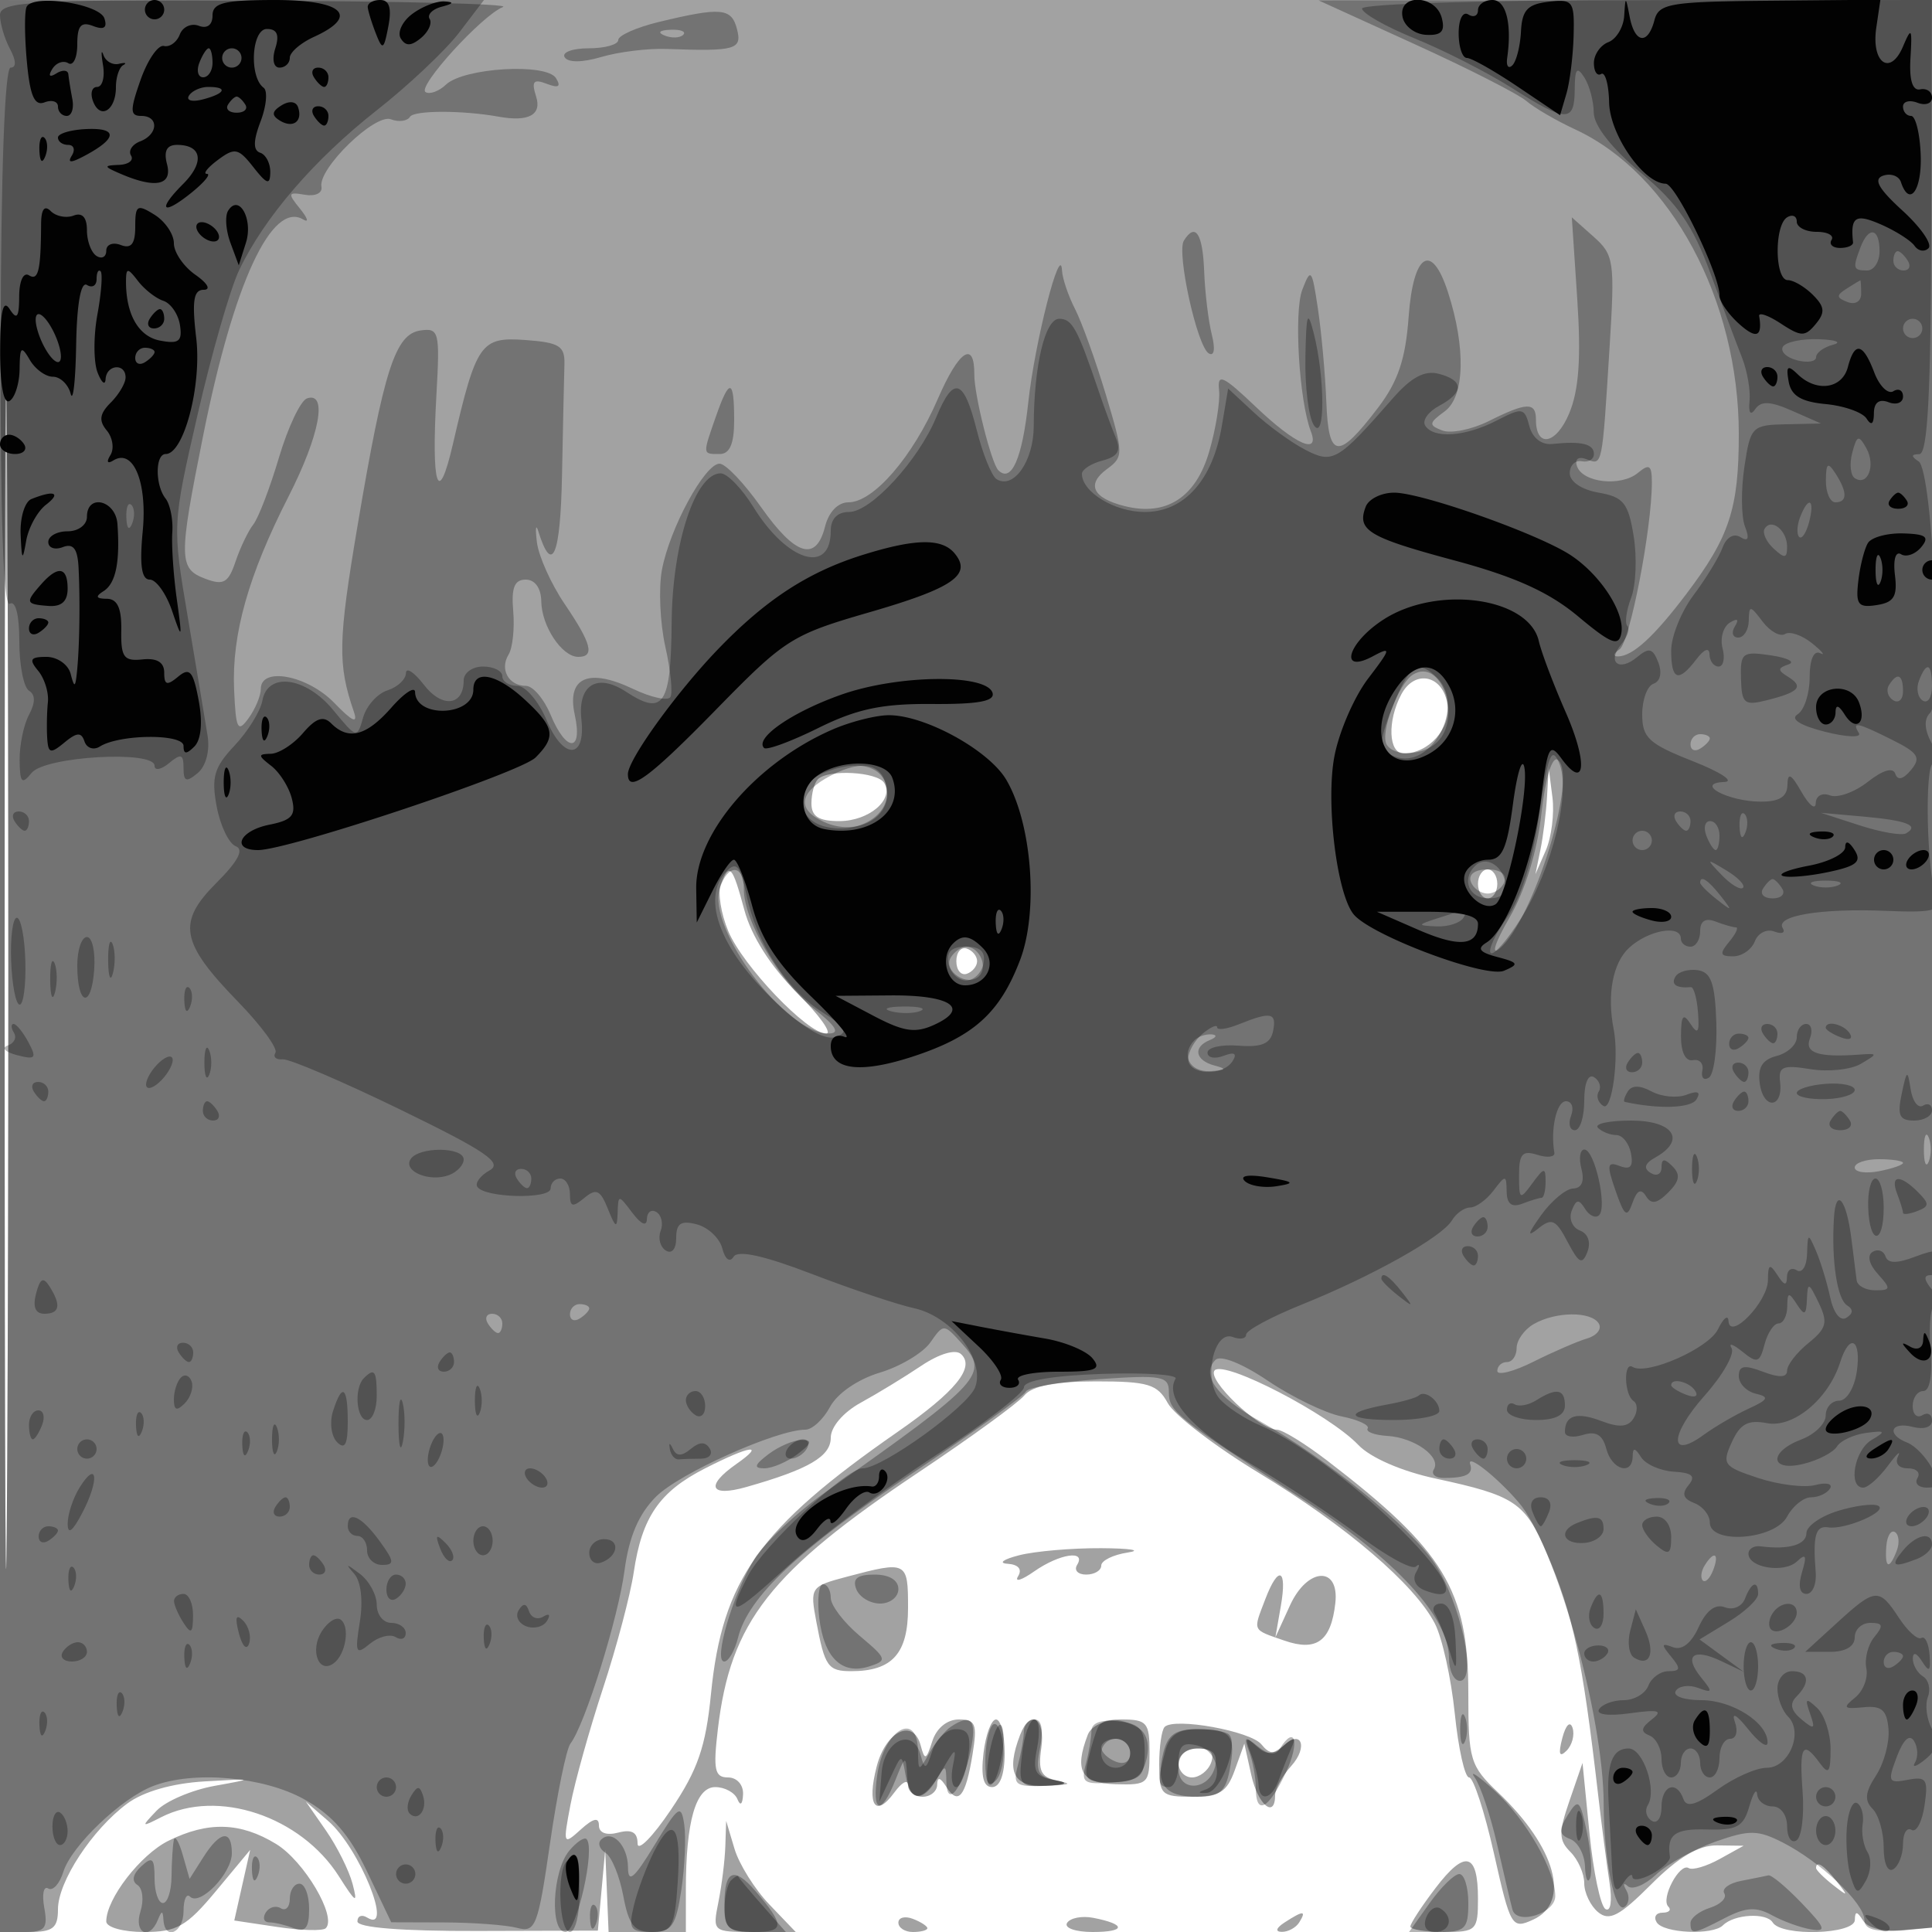 <svg xmlns="http://www.w3.org/2000/svg" width="200" height="200" fill="#000000"><path fill-opacity=".365" fill-rule="evenodd" d="M0 100v100h3c2.483 0 3-.405 3-2.352 0-2.857 3.535-8.249 7.176-10.946 1.678-1.243 4.659-2.097 8-2.292 5.184-.302 5.211-.29 1.038.462-2.358.425-5.058 1.58-6 2.567-1.631 1.708-1.609 1.741.47.678 5.828-2.98 14.445-.112 18.403 6.124 1.766 2.784 1.971 2.895 1.406.759-.364-1.375-1.6-3.85-2.747-5.5l-2.085-3 2.307 2c3.259 2.824 6.856 11.745 4.032 10-.55-.34-1-.157-1 .405 0 .645 4.602 1.011 12.446.988l12.446-.035.379-4.179.38-4.179.174 4.25L63 200h8v-4.375C71 188.564 72.02 185 74.042 185c.985 0 2.018.562 2.296 1.25.301.747.536.545.583-.5.045-.987-.636-1.75-1.56-1.75-1.38 0-1.546-.793-1.048-4.999 1.317-11.112 5.376-16.298 20.855-26.639 5.317-3.552 10.209-7.112 10.872-7.91.816-.984 3.206-1.452 7.413-1.452 5.409 0 6.367.29 7.435 2.25.675 1.238 4.914 4.487 9.419 7.221 9.097 5.519 16.128 11.536 18.229 15.598.76 1.47 1.687 5.656 2.061 9.302s1.041 6.629 1.484 6.629c.442 0 1.602 3.546 2.576 7.881 1.714 7.625 1.846 7.847 4.057 6.839 3.919-1.785 2.352-7.475-3.625-13.157-2.906-2.763-3.089-3.373-3.089-10.29 0-10.677-2.506-14.8-14.644-24.099-2.279-1.746-4.607-3.174-5.173-3.174-1.843 0-7.336-5.247-6.435-6.148 1.047-1.047 11.875 4.581 14.858 7.722 1.258 1.325 4.478 2.728 8 3.485 8.212 1.765 9.261 2.464 11.49 7.664 2.766 6.453 3.693 10.818 5.367 25.277.35 3.025.868 7.007 1.151 8.848.298 1.945.123 3.107-.419 2.773-.513-.317-1.256-3.849-1.652-7.849l-.721-7.272-1.341 3.891c-1.143 3.313-1.13 4.103.088 5.321.787.787 1.431 2.244 1.431 3.237s.645 2.341 1.433 2.995c1.16.963 2.207.416 5.5-2.877 2.826-2.826 4.906-4.056 6.817-4.032l2.75.036-2.487 1.377c-1.369.757-2.808 1.178-3.2.936-.94-.581-2.927 3.169-2.111 3.985.347.347.08.631-.594.631s-.948.45-.608 1c.7 1.133 5.805 1.362 6.859.308 1.154-1.154 4.5-1.345 5.15-.294.912 1.476 8.488 1.241 8.506-.264.012-.943.222-.925.855.074.505.797 2.193 1.195 4.235 1l3.395-.324.255-99.75L201.01 0H0zm.481.5c0 55 .121 77.647.269 50.326.148-27.32.148-72.32 0-100C.602 23.147.481 45.5.481 100.5m144.586-28.626c-1.472 2.75-1.339 6.126.242 6.126 2.569 0 4.886-2.577 4.536-5.046-.434-3.06-3.363-3.723-4.778-1.08m-60.4 8.793c-.367.366-.667 1.491-.667 2.5C84 84.52 84.754 85 86.878 85c3.079 0 5.71-2.239 4.649-3.956-.712-1.152-5.805-1.432-6.86-.377m75.479 1.833c-.095 1.65-.405 4.125-.688 5.5l-.514 2.5 1.075-2.465c.592-1.356.901-3.831.688-5.5l-.387-3.035zm-85.529 9.056c-.328.856.02 3.032.773 4.835C76.893 99.988 83.59 107 85.522 107c.668 0-.705-1.92-3.052-4.267-2.692-2.692-4.688-5.83-5.407-8.5-1.252-4.65-1.56-4.986-2.446-2.677M153 91.5c0 .825.45 1.5 1 1.5s1-.675 1-1.5-.45-1.5-1-1.5-1 .675-1 1.5m-54 8c0 .917.484 1.505 1.075 1.308s1.075-.785 1.075-1.308-.484-1.111-1.075-1.308S99 98.583 99 99.5m-3.64 41.893c-1.727 1.159-4.539 2.874-6.25 3.81-1.813.994-3.11 2.507-3.11 3.629 0 1.937-2.287 3.271-8.75 5.106-3.758 1.067-4.267-.113-1.027-2.381 3.102-2.173 1.451-1.942-3.248.456-4.719 2.407-6.524 5.04-7.37 10.747-.348 2.344-1.777 7.744-3.178 12-1.4 4.257-2.914 9.673-3.366 12.036-.794 4.161-.761 4.242 1.06 2.595 1.295-1.173 1.879-1.306 1.879-.429 0 .779.774 1.069 2 .748 1.401-.366 2-.03 2 1.12 0 .904 1.558-.67 3.462-3.498 2.776-4.121 3.597-6.499 4.14-11.987 1.168-11.805 4.984-17.163 19.302-27.105 6.026-4.185 8.08-6.706 6.574-8.07-.585-.528-2.242-.036-4.118 1.223M105.5 161c-1.65.42-2.186.817-1.191.882 1.114.073 1.531.568 1.084 1.291-.399.645.35.42 1.664-.5 2.619-1.835 5.423-2.259 4.443-.673-.34.55.084 1 .941 1s1.559-.42 1.559-.934c0-.513 1.237-1.121 2.75-1.35s.275-.431-2.75-.448-6.85.312-8.5.732m-17.839 2.224c-3.751.993-3.823 1.099-3.159 4.639.875 4.666 1.208 5.137 3.623 5.137 4.236 0 5.875-1.823 5.875-6.535 0-4.849-.092-4.896-6.339-3.241m43.314 2.341c-1.276 3.358-1.399 3.091 1.964 4.264 3.349 1.167 4.848.072 5.293-3.868.438-3.882-2.884-3.725-4.689.222l-1.517 3.317.566-3.25c.677-3.883-.251-4.276-1.617-.685M96.511 180.25c-.631 1.965-.784 2.021-1.201.443-.759-2.866-3.6-1.514-4.554 2.168-1.044 4.031-.133 5.376 1.826 2.696.78-1.066 1.418-1.403 1.418-.748S94.675 186 95.5 186s1.507-.562 1.515-1.25c.011-.847.316-.775.946.221 1.241 1.963 2.003 1.023 2.713-3.347.512-3.16.33-3.624-1.427-3.624-1.208 0-2.303.901-2.736 2.25m5.299 1.25c-.282 2.414-.005 3.5.891 3.5.818 0 1.299-1.296 1.299-3.5 0-1.925-.401-3.5-.891-3.5-.489 0-1.074 1.575-1.299 3.5m3.797-1.918c-1.488 3.877-.715 5.423 2.643 5.282 2.016-.085 2.464-.292 1.18-.546-1.664-.329-1.985-.99-1.637-3.364.455-3.096-1.14-4.097-2.186-1.372m7 0c-1.427 3.717-.691 5.019 2.893 5.121 3.333.094 3.5-.063 3.5-3.302 0-3.084-.269-3.401-2.893-3.401-1.716 0-3.14.644-3.5 1.582m7.956-.812c-.31.31-.563 2.063-.563 3.897 0 3.127.211 3.333 3.417 3.333 2.82 0 3.589-.48 4.406-2.75l.99-2.75.719 3.25c.68 3.08 2.468 4.585 2.468 2.079 0-.644.747-1.997 1.661-3.006 1.812-2.003 1.025-3.909-.843-2.041-.865.865-1.416.815-2.233-.2-1.117-1.387-9.018-2.816-10.022-1.812m41.168 1.15c-.435 1.663-.305 2.054.437 1.312.582-.582.86-1.647.62-2.369-.25-.749-.703-.295-1.057 1.057M122 182.5c0 .825.627 1.5 1.393 1.5s1.652-.675 1.969-1.5c.391-1.02-.054-1.5-1.393-1.5-1.084 0-1.969.675-1.969 1.5m-104.551 8.051c-2.911 1.437-6.449 6.02-6.449 8.353 0 .608 1.744 1.096 3.917 1.096 3.388 0 4.395-.575 7.45-4.25l3.532-4.25-.823 3.655-.823 3.656 4.465.669c2.456.369 4.71.426 5.008.127 1.173-1.173-2.233-6.945-5.146-8.722-3.702-2.257-7.032-2.357-11.131-.334m57.637.574c-.047 1.444-.367 4.031-.711 5.75-.623 3.113-.609 3.125 3.687 3.125h4.312l-2.734-2.854c-1.504-1.57-3.125-4.158-3.602-5.75l-.866-2.896zm73.525 4.318c-1.436 1.883-2.611 3.679-2.611 3.99s1.575.567 3.5.567c3.322 0 3.5-.175 3.5-3.441 0-4.784-1.332-5.123-4.389-1.116M188 193.378c0 .207.787.995 1.75 1.75 1.586 1.243 1.621 1.208.378-.378-1.307-1.666-2.128-2.195-2.128-1.372m-95 5.653c0 .533.675.969 1.5.969s1.5-.177 1.5-.393-.675-.652-1.5-.969-1.5-.139-1.5.393m17.462.03c-.319.517.872.939 2.646.939 3.468 0 3.494-.806.048-1.47-1.163-.224-2.375.015-2.694.531M133 199c-.901.582-1.025.975-.309.985.655.008 1.469-.435 1.809-.985.767-1.242.421-1.242-1.5 0"/><path fill-opacity=".29" fill-rule="evenodd" d="M0 100v100h2.52c2.147 0 2.452-.372 2.062-2.52-.251-1.387-.067-2.28.409-1.986s1.182-.484 1.568-1.729c.828-2.665 5.958-7.577 9.256-8.862 4.185-1.632 11.453-1 15.685 1.363 2.913 1.627 4.679 3.66 6.5 7.48l2.5 5.247 5.5.017c3.025.01 6.421.265 7.547.567 1.891.508 2.148-.158 3.392-8.764.74-5.122 1.69-9.763 2.111-10.313 1.506-1.966 4.943-12.967 5.601-17.926.465-3.505 1.465-5.844 3.272-7.65C70.334 152.513 80.401 148 83.369 148c.711 0 1.864-1.067 2.562-2.372.74-1.382 2.882-2.854 5.133-3.529 2.125-.637 4.485-2.045 5.244-3.129 1.371-1.956 1.395-1.956 3.244.088 2.875 3.176 2.219 3.893-14.043 15.371-3.062 2.161-6.41 5.311-7.441 7-2.221 3.64-4.251 10.571-3.096 10.571.446 0 1.091-1.117 1.434-2.482 1.056-4.208 6.192-9.046 18.076-17.027 6.274-4.214 11.546-8.011 11.713-8.438.168-.427 3.568-1.003 7.555-1.281 6.529-.455 7.25-.324 7.25 1.315 0 2.037.696 2.595 13.809 11.074C144.466 161.405 150 167.412 150 171.65c0 1.293.508 2.35 1.128 2.35 1.819 0 .094-8.029-2.605-12.128-2.522-3.829-11.179-10.872-18.227-14.828-4.37-2.454-6-4.74-4.468-6.272.524-.524 2.769.374 5.436 2.173 2.499 1.687 5.929 3.344 7.623 3.682s2.906.899 2.693 1.245c-.214.345.704.694 2.038.774 2.817.169 5.608 2.18 4.812 3.467-.301.488.154.887 1.011.887 2.326 0 3.094-.396 2.753-1.419-.388-1.164 2.733 1.284 4.997 3.919 3.831 4.458 8.793 22.017 8.82 31.208.017 5.723 1.132 11.322 2.133 10.703.489-.302.584-1.081.212-1.73-.372-.65-.3-.839.159-.422.46.418 1.783-.13 2.939-1.216s3.911-2.613 6.122-3.393c3.51-1.239 4.393-1.228 6.971.085 3.91 1.99 8.453 6.296 8.453 8.012 0 .976 1.086 1.284 3.75 1.063l3.75-.31.255-99.75L201.01 0l-32.255.02L136.5.041l10 4.556c5.5 2.506 10.675 5.14 11.5 5.852s3.106 2.041 5.07 2.952C172.971 17.994 180 31.086 180 44.934c0 7.72-.963 10.652-5.441 16.566-3.347 4.421-5.542 6.428-7.059 6.453-.55.009-.488-.314.139-.718 1.068-.69 3.361-12.49 3.361-17.299 0-1.788-.26-1.965-1.445-.982-1.76 1.461-5.744 1.016-6.31-.705-.246-.745.16-1.031 1.005-.707 1.642.631 1.594.868 2.37-11.542.562-8.974.47-9.611-1.656-11.5l-2.25-2 .564 8.472c.405 6.095.171 9.412-.836 11.822-1.349 3.227-3.442 3.621-3.442.647 0-1.844-.944-1.815-4.885.151-1.755.876-3.918 1.314-4.807.973-1.437-.552-1.41-.77.25-1.984 2.065-1.51 2.203-6.555.337-12.331-1.694-5.242-3.597-4.049-4.074 2.554-.317 4.371-1.1 6.695-3.173 9.413-4.144 5.433-5.117 5.325-5.346-.594-.109-2.818-.499-7.148-.866-9.623-.621-4.18-.736-4.322-1.625-2-.881 2.301-.324 11.501.888 14.657.957 2.496-1.592 1.364-5.673-2.517-3.445-3.278-4.023-3.542-3.829-1.75.126 1.16-.34 4.042-1.035 6.404-1.388 4.72-4.442 6.676-8.741 5.597-3.308-.83-3.987-2.257-1.826-3.837 1.724-1.26 1.719-1.564-.113-7.683-1.05-3.504-2.485-7.496-3.189-8.871s-1.314-3.175-1.354-4c-.147-3.022-2.829 7.464-3.492 13.652-.624 5.821-1.751 8.377-3.101 7.027-.723-.723-2.499-7.805-2.485-9.909.024-3.588-1.603-2.501-3.778 2.525C94.484 47.3 90.423 52 87.832 52c-1.079 0-2.044.996-2.421 2.5-.929 3.699-3.061 3.055-6.624-2-1.745-2.475-3.678-4.5-4.295-4.5-1.533 0-5.176 6.714-5.97 11-.356 1.925-.197 5.501.353 7.946.55 2.446.787 4.793.525 5.216s-1.993.046-3.847-.838c-4.64-2.213-6.907-1.211-6.053 2.675.857 3.903-.883 3.904-2.5.001-.683-1.65-1.836-3-2.562-3-1.78 0-2.731-1.717-1.792-3.236.42-.679.637-2.704.482-4.5-.209-2.424.124-3.264 1.295-3.264.959 0 1.589.882 1.609 2.25.036 2.579 2.147 5.75 3.828 5.75 1.736 0 1.386-1.358-1.408-5.476-1.401-2.065-2.693-4.94-2.871-6.389s-.112-1.96.145-1.135c1.432 4.59 2.29 2.561 2.453-5.8.098-5.06.21-10.213.25-11.45.061-1.933-.507-2.292-4.037-2.551-4.637-.339-5.083.302-7.515 10.801-1.526 6.589-2.239 4.404-1.696-5.2.365-6.456.263-6.865-1.645-6.591-2.619.375-3.782 3.98-6.526 20.23-2.013 11.92-2.061 14.341-.385 19.218.453 1.319-.125 1.062-2.036-.907C31.827 69.905 27 68.989 27 71.309c0 .72-.576 2.096-1.28 3.059-1.112 1.522-1.307 1.131-1.486-2.986-.249-5.719 1.471-11.815 5.645-20.006 3.213-6.304 4.071-10.859 1.91-10.139-.667.222-1.975 2.976-2.909 6.121-.933 3.144-2.128 6.262-2.654 6.929-.527.667-1.355 2.396-1.842 3.841-.744 2.212-1.241 2.495-3.134 1.783-2.761-1.039-2.776-2.07-.211-14.864 3.163-15.779 7.103-24.271 10.358-22.323.607.363.452-.141-.343-1.121-1.299-1.6-1.248-1.746.5-1.442 1.091.19 1.848-.176 1.722-.833-.359-1.879 5.547-7.61 7.193-6.978.807.309 1.697.191 1.977-.263.419-.678 5.46-.681 9.191-.006 3.077.556 4.464-.188 3.865-2.075-.506-1.593-.285-1.86 1.097-1.33 1.227.471 1.505.301.956-.587-.981-1.587-9.533-1.083-11.386.67-.731.693-1.684 1.041-2.117.773-.892-.551 5.845-7.951 8.023-8.811.784-.31-10.613-.599-25.325-.642L0 0zm.481.5c0 55 .121 77.647.269 50.326.148-27.32.148-72.32 0-100C.602 23.147.481 45.5.481 100.5M68.25 2.262C65.912 2.824 64 3.67 64 4.142S62.623 5 60.941 5s-2.801.417-2.487.926c.35.567 1.831.555 3.809-.031 1.781-.527 4.812-.9 6.737-.829 7.156.262 7.847.066 7.29-2.066-.57-2.18-1.635-2.278-8.04-.738m.563 1.421c.721.289 1.584.253 1.916-.079s-.258-.568-1.312-.525c-1.165.048-1.402.285-.604.604m53.739 21.233c-.766 1.239 1.366 10.916 2.569 11.659.574.355.703-.427.322-1.946-.351-1.397-.706-4.357-.79-6.579-.148-3.897-.919-5.047-2.101-3.134M74.098 43.149C72.719 47.104 72.708 47 74.5 47c1.048 0 1.5-1.056 1.5-3.5 0-4.328-.484-4.418-1.902-.351m72.181 26.679c-1.516.936-3.451 6.085-2.727 7.256.803 1.299 3.829 1.135 5.248-.284 2.588-2.588.36-8.753-2.521-6.972M175 77.059c0 .582.45.781 1 .441s1-.816 1-1.059-.45-.441-1-.441-1 .477-1 1.059m-15.44 7.21c-.43 3.871-1.682 7.935-3.303 10.731-1.479 2.55-1.931 3.945-1.043 3.219 3.512-2.873 8.229-18.209 6.021-19.574-.577-.357-1.267 1.959-1.675 5.624m-73.481-4.018c-3.378 1.743-3.667 3.524-.784 4.838 3.333 1.518 6.949-.366 6.516-3.396-.374-2.612-2.45-3.134-5.732-1.442M74.508 91.974c-1.322 4.165 6.849 15.044 11.277 15.015 1.223-.008.774-.753-1.563-2.594C80.674 101.598 77 95.314 77 92.04c0-2.607-1.671-2.651-2.492-.066m77.742-.724c.229.688 1.017 1.25 1.75 1.25s1.521-.562 1.75-1.25c.248-.744-.461-1.25-1.75-1.25s-1.998.506-1.75 1.25m-53.819 7.862c-.862 1.395 1.741 3.116 2.924 1.933.961-.961.035-3.045-1.355-3.045-.485 0-1.191.5-1.569 1.112m25.236 8.555c-1.467 1.466-.551 3.327 1.583 3.217 1.693-.087 1.817-.229.5-.573-2.038-.533-2.3-1.922-.5-2.649.698-.281.771-.539.167-.583-.596-.043-1.384.221-1.75.588M199.158 119c0 1.375.227 1.938.504 1.25.278-.687.278-1.812 0-2.5-.277-.687-.504-.125-.504 1.25M192 120.861c0 .474 1.125.647 2.5.384s2.5-.651 2.5-.862-1.125-.383-2.5-.383-2.5.388-2.5.861M59 136.059c0 .582.45.781 1 .441s1-.816 1-1.059-.45-.441-1-.441-1 .477-1 1.059m-8.5.941c.34.55.816 1 1.059 1s.441-.45.441-1-.477-1-1.059-1-.781.45-.441 1m108.25.08c-.963.561-1.75 1.672-1.75 2.47 0 .797-.45 1.45-1 1.45s-1 .413-1 .917 1.688.074 3.75-.957 4.566-2.114 5.563-2.409c.998-.295 1.534-.99 1.191-1.544-.795-1.287-4.488-1.247-6.754.073m-79.191 13.452c-1.466 1.109-1.574 1.468-.441 1.468.825 0 2.373-.661 3.441-1.468 1.466-1.109 1.574-1.468.441-1.468-.825 0-2.374.66-3.441 1.468m115.711 9.537c-.173 2.297.298 2.499 1.079.463.31-.807.227-1.676-.185-1.931-.412-.254-.814.406-.894 1.468m-18.811 1.998c-.363.586-.445 1.281-.183 1.543s.743-.218 1.069-1.067c.676-1.762.1-2.072-.886-.476M88.638 164.5c.317.825 1.428 1.5 2.469 1.5S93 165.325 93 164.5c0-.928-.941-1.5-2.469-1.5-1.783 0-2.308.416-1.893 1.5m-3.832 2.965c.481 4.122 2.335 5.942 5.144 5.051 1.936-.614 1.885-.784-.952-3.172-1.649-1.387-2.998-3.157-2.998-3.933S85.64 164 85.201 164s-.617 1.559-.395 3.465M151.158 179c0 1.375.227 1.938.504 1.25.278-.687.278-1.812 0-2.5-.277-.687-.504-.125-.504 1.25m-52.743-.235c-.597.404-1.596 1.635-2.22 2.735-1.103 1.945-1.135 1.938-1.165-.25-.057-4.247-3.549-2.178-4.219 2.5-.568 3.969.416 4.23 1.89.5 1-2.533 1.095-2.572 1.193-.5.127 2.686 1.61 2.931 3.026.5.943-1.619 1.021-1.604 1.05.2.043 2.804 1.68.713 2.504-3.2.675-3.202.073-3.928-2.059-2.485m4.335-.194c-.412.419-.75 2.127-.75 3.796 0 2.169.307 2.726 1.078 1.955.593-.593.931-2.301.75-3.796-.18-1.495-.666-2.375-1.078-1.955m3.236.679c-.007.688-.285 2.262-.616 3.5-.543 2.024-.264 2.236 2.763 2.114 2.276-.092 2.65-.275 1.155-.565-1.859-.36-2.118-.897-1.625-3.364.371-1.855.173-2.935-.538-2.935-.619 0-1.131.563-1.139 1.25m7-.066c-.007.724-.272 2.279-.588 3.457-.511 1.907-.21 2.112 2.764 1.878 2.95-.232 3.338-.597 3.338-3.141 0-2.396-.46-2.931-2.75-3.194-1.763-.203-2.755.156-2.764 1m7.439 2.259c-.828 3.297.145 4.557 3.517 4.557 2.286 0 2.925-.523 3.349-2.744.688-3.6.175-4.256-3.331-4.256-2.265 0-3.06.55-3.535 2.443m-6.425-.55c0 .491.675 1.152 1.5 1.469.914.35 1.5.001 1.5-.893 0-.808-.675-1.469-1.5-1.469s-1.5.402-1.5.893m15.313.439c.378 1.007.687 2.695.687 3.75 0 2.922 1.319 2.24 3.124-1.615 1.459-3.116.947-5.009-.654-2.418-.436.704-1.172.623-2.246-.25-1.375-1.118-1.502-1.043-.911.533M122 183.073c0 2.563 3.31 2.272 3.812-.334.231-1.2-.308-1.739-1.739-1.739s-2.073.642-2.073 2.073m30.659.927c.596.825 1.648 3.975 2.338 7s1.396 6.028 1.568 6.672c.443 1.66 4.435.411 4.435-1.388 0-2.668-3.03-7.941-6.258-10.891-1.741-1.591-2.678-2.218-2.083-1.393m9.638 3.893c-.972 1.559-.924 2.036.25 2.487.799.306 1.489 1.584 1.532 2.839s.278 1.801.522 1.214.096-2.732-.329-4.768c-.705-3.378-.877-3.532-1.975-1.772M67.755 191c-2.121 3.488-2.738 4.007-2.746 2.309-.009-2.288-1.669-3.982-2.797-2.855-.36.36-.146.969.475 1.353s1.446 2.384 1.833 4.445c.573 3.056 1.133 3.748 3.03 3.748 1.979 0 2.425-.65 2.979-4.343.358-2.389.496-5.427.306-6.75-.313-2.189-.593-1.999-3.08 2.093m-49.763-.5c-.114.55-.22 2.238-.235 3.75s-.416 2.75-.892 2.75-.865-1.143-.865-2.539c0-2.12-.23-2.327-1.389-1.25-.86.798-1.01 1.527-.393 1.914.548.344.693 1.581.322 2.75-.711 2.24.926 3.036 1.798.875.403-1 .52-1 .583 0 .139 2.194 2.079 1.339 2.079-.917 0-1.191.301-1.865.669-1.497 1.024 1.023 4.331-2.406 4.331-4.491 0-2.491-1.215-2.324-2.947.405l-1.428 2.25-.713-2.5c-.392-1.375-.806-2.05-.92-1.5m40.929 1.095c-1.751 2.11-2.031 8.405-.374 8.405 1.156 0 3.113-8.673 2.171-9.616-.238-.238-1.047.307-1.797 1.211m-32.842 1.988c.048 1.165.285 1.402.604.605.289-.722.253-1.585-.079-1.917s-.568.258-.525 1.312M75 197c0 2.68.327 3 3.059 3 3.19 0 3.211-.667.134-4.25C76.005 193.203 75 193.596 75 197m73 0-2.136 3h3.068c2.742 0 3.068-.319 3.068-3 0-1.65-.419-3-.932-3-.512 0-1.893 1.35-3.068 3m32.235-2.292c-1.245.239-2.026.82-1.735 1.291.291.472-.377 1.145-1.485 1.496-1.108.352-2.015 1.059-2.015 1.572 0 1.23.277 1.19 3.555-.511 2.165-1.123 3.247-1.19 4.865-.299 1.144.63 2.963 1.291 4.042 1.47 1.664.276 1.521-.135-.937-2.701-1.595-1.664-3.152-2.965-3.462-2.89s-1.582.332-2.828.572M30 196.559c0 .857-.419 1.3-.931.984s-1.213-.118-1.559.441-.188 1.016.349 1.016c.538 0 1.689.273 2.559.607 1.193.458 1.582-.034 1.582-2 0-1.434-.45-2.607-1-2.607s-1 .702-1 1.559m31.079 2.024c.048 1.165.285 1.402.604.605.289-.722.253-1.585-.079-1.917s-.568.258-.525 1.312"/><path fill-opacity=".287" fill-rule="evenodd" d="M0 1.566c0 .861.466 2.436 1.035 3.5C1.682 6.275 1.706 7 1.098 7 .493 7 .104 17.597.067 35.057c-.039 18.39.284 27.844.937 27.441.605-.374.996 1.15.996 3.884 0 2.475.451 4.779 1.003 5.12.67.414.67 1.241 0 2.493-.552 1.03-.989 3.141-.971 4.689.027 2.37.225 2.578 1.25 1.316C4.666 78.296 16 77.645 16 79.269c0 .537.675.416 1.5-.269 1.236-1.026 1.5-.938 1.5.5 0 1.415.276 1.516 1.458.535.859-.713 1.282-2.302 1.031-3.872-.234-1.465-1.154-6.97-2.043-12.234-1.613-9.541-1.609-9.606 1.007-21 1.444-6.286 3.373-13.004 4.288-14.929 2.594-5.461 7.786-11.496 14.279-16.597 3.272-2.571 7.104-6.188 8.515-8.038L50.102 0H25.051C2.983 0 0 .186 0 1.566m141-.682c0 .486 2.459 1.882 5.465 3.102s7.521 3.522 10.035 5.116c5.661 3.59 6.496 3.609 6.515.148.012-2.143.23-2.419.985-1.25.533.825.976 2.471.985 3.657.009 1.345 1.85 3.693 4.888 6.237 3.809 3.189 5.374 5.448 7.168 10.343 1.262 3.445 2.739 7.388 3.283 8.763s.898 3.4.788 4.5c-.126 1.252.096 1.569.593.847.594-.861 1.553-.819 3.795.169l3 1.322-3.636.081c-3.505.078-3.66.238-4.286 4.407-.357 2.38-.331 5.154.057 6.164.489 1.276.345 1.616-.472 1.111-.692-.428-1.453.02-1.846 1.086-.369.997-1.715 3.205-2.993 4.907S173 65.884 173 67.344c0 3.091.751 3.352 2.608.906.811-1.069 1.341-1.263 1.36-.5.018.688.44 1.25.938 1.25.499 0 .685-.849.413-1.887-.271-1.038.065-2.233.748-2.655.801-.494.988-.357.528.387-.392.635-.236 1.155.346 1.155s1.073-.787 1.091-1.75c.029-1.621.135-1.614 1.433.1.771 1.018 1.816 1.595 2.321 1.282s1.773.126 2.817.974c1.043.848 1.409 1.304.814 1.012-.657-.321-1.084.669-1.084 2.514 0 1.674-.56 3.391-1.246 3.814-.792.49.237 1.147 2.826 1.804 2.239.568 3.823.632 3.52.142-.767-1.241-.214-1.128 3.457.703 2.691 1.343 2.998 1.835 1.94 3.11-.811.977-1.389 1.119-1.629.399-.234-.702-1.29-.392-2.85.835-1.363 1.072-3.125 1.701-3.915 1.398-.807-.31-1.452.043-1.471.806-.02.746-.679.232-1.465-1.143-1.091-1.908-1.438-2.086-1.465-.75-.025 1.238-.84 1.746-2.785 1.735-3.407-.019-6.89-1.909-3.75-2.035 1.1-.044-.363-1.011-3.25-2.149-4.58-1.805-5.25-2.424-5.25-4.852 0-1.53.531-2.959 1.18-3.176.693-.231.894-1.137.488-2.196-.569-1.483-.959-1.58-2.204-.547-1.885 1.564-3.153.506-1.615-1.348.623-.751.9-1.6.614-1.885-.285-.286-.109-1.597.391-2.914.501-1.317.619-4.188.263-6.381-.561-3.447-1.054-4.058-3.633-4.505-1.746-.302-2.984-1.135-2.984-2.007 0-.819.563-1.377 1.25-1.24.688.138 1.25-.2 1.25-.75 0-1.05-1.28-1.358-4.324-1.04-1.095.115-2.038-.627-2.359-1.854-.499-1.91-.722-1.948-3.376-.575-3.248 1.679-6.55 1.911-7.41.519-.323-.522.326-1.438 1.441-2.035 2.595-1.389 2.582-2.637-.033-3.321-1.463-.382-2.843.354-4.75 2.533-5.714 6.527-6.206 6.816-9.078 5.327-1.436-.744-3.817-2.473-5.292-3.842l-2.681-2.489-.652 3.859c-.951 5.632-3.895 8.918-7.987 8.918-3.113 0-6.499-2.061-6.499-3.955 0-.446.958-1.062 2.13-1.369 1.596-.417 1.941-1.01 1.377-2.366-.414-.996-1.21-3.16-1.768-4.81-2.199-6.496-2.746-7.5-4.087-7.5-1.474 0-2.622 4.837-2.641 11.128-.011 3.607-2.086 6.562-3.844 5.475-.507-.313-1.433-2.602-2.058-5.086-1.345-5.339-2.389-5.669-4.19-1.321C95.067 47.666 90.158 53 87.896 53c-1.21 0-1.896.702-1.896 1.941 0 4.577-4.51 3.206-7.992-2.428C76.814 50.581 75.282 49 74.604 49c-2.622 0-5.005 7.244-5.074 15.423-.072 8.572-.836 9.733-4.729 7.182-2.999-1.965-5.013-.704-4.613 2.887.461 4.139-1.877 4.189-3.595.077-.82-1.963-2.189-3.569-3.042-3.569S52 70.55 52 70s-.9-1-2-1-2 .648-2 1.441c0 2.64-2.243 2.887-4.115.453-1.012-1.317-1.851-1.862-1.863-1.211-.012.65-.873 1.452-1.914 1.783s-2.175 1.598-2.52 2.817c-.618 2.18-.67 2.167-3.073-.755-2.856-3.472-6.811-4.01-7.354-1-.195 1.084-1.492 3.18-2.882 4.656-2.117 2.248-2.416 3.271-1.848 6.302.374 1.991 1.262 3.843 1.975 4.116.88.338.238 1.554-2.002 3.794-4.104 4.104-3.729 6.164 2.243 12.309 2.396 2.465 4.135 4.839 3.865 5.275-.27.437.067.742.749.679.681-.064 6.167 2.281 12.191 5.21 8.862 4.309 10.623 5.509 9.229 6.29-.948.53-1.52 1.292-1.272 1.693.716 1.159 7.591 1.322 7.591.179 0-.567.45-1.031 1-1.031s1 .73 1 1.622c0 1.324.274 1.395 1.49.386 1.232-1.022 1.654-.827 2.437 1.128.807 2.016.956 2.078 1.01.423.062-1.922.078-1.922 1.531 0 .906 1.197 1.481 1.439 1.5.632.018-.72.462-1.043.988-.718s.721 1.206.432 1.958c-.288.752-.044 1.664.544 2.027.619.383 1.068-.166 1.068-1.305 0-1.514.49-1.838 2.133-1.408 1.174.307 2.361 1.428 2.639 2.491.299 1.145.776 1.495 1.169.86.442-.715 3.15-.118 8.111 1.787 4.096 1.574 8.841 3.164 10.544 3.535 3.942.857 7.412 5.327 6.355 8.186-.745 2.012-9.6 8.396-11.648 8.396-1.684 0-10.26 8.017-11.837 11.065-2.361 4.566-1.785 4.427 4.155-1.002 3.092-2.825 9.842-7.886 15-11.245 5.159-3.359 9.38-6.605 9.382-7.213.002-.692 3.017-1.207 8.074-1.379 4.439-.151 7.866.074 7.614.5-1.165 1.977 1.648 5.208 7.527 8.647 3.533 2.066 8.716 5.492 11.517 7.611 2.801 2.12 5.429 3.554 5.839 3.185s.421-.103.023.588c-.426.739-.062 1.511.883 1.874 8.178 3.138-8.239-13.347-16.98-17.05-1.65-.699-3.582-1.973-4.293-2.83-1.668-2.012-.534-7.09 1.416-6.342.758.291 1.377.175 1.377-.256 0-.432 2.588-1.826 5.75-3.099 7.3-2.939 14.516-6.983 15.55-8.714.44-.737 1.29-1.34 1.889-1.34.6 0 1.688-.788 2.419-1.75 1.256-1.655 1.33-1.649 1.36.107.022 1.277.526 1.667 1.614 1.25.87-.334 1.77-.607 2-.607s.418-.761.418-1.691c0-1.497-.158-1.475-1.375.189-1.291 1.765-1.375 1.714-1.375-.836 0-2.215.352-2.606 1.9-2.114 1.045.331 1.836.231 1.757-.223-.422-2.424.232-5.325 1.2-5.325.609 0 .848.675.531 1.5s-.139 1.5.393 1.5c.533 0 .969-1.377.969-3.059 0-1.817.412-2.804 1.016-2.431.559.346.777 1.016.484 1.49s-.075 1.144.484 1.49c.895.553 1.64-5.032 1.061-7.959-.704-3.567-.088-6.842 1.581-8.397 1.982-1.847 5.374-2.457 5.374-.967 0 .458.45.833 1 .833s1-.723 1-1.607c0-1.055.544-1.398 1.582-1 .87.334 1.825.607 2.122.607.298 0-.019.675-.704 1.5-1.021 1.23-.948 1.5.409 1.5.91 0 1.923-.701 2.251-1.557.329-.857 1.238-1.312 2.021-1.012s1.171.138.862-.361c-.79-1.278 3.944-2.062 10.725-1.777 4.786.201 5.669-.014 5.19-1.263-1.01-2.632-1.256-14.03-.303-14.03.504 0 .408-.948-.212-2.107-.74-1.383-.79-2.446-.144-3.092 1.356-1.356.279-25.075-1.182-26.036-.804-.529-.786-.739.065-.75.874-.011 1.198-6.144 1.242-23.515l.06-23.5h-29.492C154.081 0 141 .392 141 .884m51.607 24.698c-.844 2.199-.782 2.418.679 2.418.707 0 1.285-.9 1.285-2 0-2.392-1.116-2.629-1.964-.418M196 27c0 .55.477 1 1.059 1s.781-.45.441-1-.816-1-1.059-1-.441.45-.441 1m-4.834 2.876c-1.098.696-1.083.942.083 1.389.809.311 1.418-.059 1.418-.86 0-.773-.038-1.398-.084-1.39s-.683.396-1.417.861M135.134 37c-.057 3.025.333 6.175.866 7 1.18 1.827 1.18-4.861 0-9.5-.638-2.506-.78-2.095-.866 2.5M197 34c0 .55.45 1 1 1s1-.45 1-1-.45-1-1-1-1 .45-1 1m-12.43 1.886c-.301.488.347 1.121 1.441 1.407s1.989.145 1.989-.313.787-1.039 1.75-1.291c.963-.251.314-.509-1.441-.573s-3.437.283-3.739.77m7.17 10.999c-.304 1.162-.176 2.346.285 2.63 1.344.831 2.166-1.351 1.176-3.121-.791-1.413-.979-1.35-1.461.491m-2.725 2.865c-.008 1.237.435 2.25.985 2.25 1.253 0 1.253-1.061 0-3-.784-1.213-.972-1.069-.985.75M13.079 53.583c.048 1.165.285 1.402.604.605.289-.722.253-1.585-.079-1.917s-.568.258-.525 1.312m173.266-.04c-.326.849-.369 1.767-.096 2.04.274.273.737-.422 1.03-1.543.624-2.383-.069-2.751-.934-.497m-3.671 1.191c-.255.421.164 1.346.931 2.055 1.146 1.06 1.395 1.025 1.395-.191 0-1.698-1.633-3.008-2.326-1.864m-2.448 15.519c.074 2.595.344 2.821 2.676 2.235 3.34-.838 3.854-1.402 2.206-2.421-1.107-.684-1.102-.904.029-1.288.75-.254-.067-.676-1.815-.937-2.959-.442-3.172-.276-3.096 2.411m-35.777 2.215c-1.8 4.308-1.81 5.18-.064 5.85 3.74 1.435 7.343-5.19 4.415-8.118-1.906-1.906-2.802-1.439-4.351 2.268m54.202-2c-.31.807-.133 1.734.393 2.059s.956-.336.956-1.468c0-2.415-.556-2.658-1.349-.591m-3.108.463c-.317.512-.118 1.213.441 1.559s1.016-.074 1.016-.931c0-1.757-.6-2.015-1.457-.628m-36.197 13.376c-.692 4.804-1.891 8.65-3.324 10.662-1.232 1.73-1.999 3.388-1.703 3.683.295.295 1.703-1.311 3.129-3.57 3.271-5.182 5.232-13.242 3.931-16.158-.77-1.727-1.156-.707-2.033 5.383M85.25 80.012c-3.062 1.257-2.963 4.771.157 5.554 3.412.856 6.787-1.19 6.404-3.884-.348-2.439-3.025-3.121-6.561-1.67M1.5 85c.34.55.816 1 1.059 1S3 85.55 3 85s-.477-1-1.059-1-.781.45-.441 1m172 0c.34.55.816 1 1.059 1s.441-.45.441-1-.477-1-1.059-1-.781.45-.441 1m6.579.583c.048 1.165.285 1.402.604.605.289-.722.253-1.585-.079-1.917s-.568.258-.525 1.312m12.421-.144c2.2.714 4.367 1.087 4.817.829 1.415-.812.077-1.336-4.441-1.738l-4.376-.389zM176.638 86.5c.317.825.753 1.5.969 1.5s.393-.675.393-1.5-.436-1.5-.969-1.5-.709.675-.393 1.5M169 87c0 .55.45 1 1 1s1-.45 1-1-.45-1-1-1-1 .45-1 1m-93.753 3.153c-2.846 2.846-.58 8.507 5.666 14.149 2.599 2.349 4.618 3.431 5.655 3.034 1.292-.496 1.006-1.003-1.443-2.554-3.706-2.346-6.821-7.17-7.86-12.169-.615-2.962-1.021-3.457-2.018-2.46m77.441-.507c-1.416 1.415-.615 3.354 1.385 3.354 1.398 0 1.968-.543 1.75-1.667-.357-1.841-2.064-2.759-3.135-1.687m25.538.933c.95.991 1.942 1.587 2.205 1.324s-.514-1.074-1.726-1.803c-2.107-1.265-2.128-1.243-.479.479m-2.226.799c0 .207.787.995 1.75 1.75 1.586 1.243 1.621 1.208.378-.378-1.307-1.666-2.128-2.195-2.128-1.372m6.5.622c-.34.55.11 1 1 1s1.34-.45 1-1-.79-1-1-1-.66.45-1 1m5.25-.338c.688.278 1.813.278 2.5 0 .688-.277.125-.504-1.25-.504s-1.937.227-1.25.504M149 95c-2.327.745-2.349.808-.309.9 1.205.055 2.469-.35 2.809-.9s.479-.955.309-.9zM1.154 99.5c.094 2.475.491 4.5.882 4.5.392 0 .657-2.022.588-4.494-.068-2.472-.465-4.497-.882-4.5s-.682 2.019-.588 4.494M8 99.941c0 4.171 1.45 4.553 1.749.462.138-1.872-.2-3.403-.75-3.403C8.45 97 8 98.323 8 99.941m3.195-.441c.02 1.65.244 2.204.498 1.231s.237-2.323-.037-3-.481.119-.461 1.769m86.995.25c.186.963 1 1.75 1.81 1.75s1.624-.787 1.81-1.75c.236-1.228-.304-1.75-1.81-1.75s-2.046.522-1.81 1.75M5.195 101.5c.02 1.65.244 2.204.498 1.231s.237-2.323-.037-3-.481.119-.461 1.769m168.25-.411c-.506.819.094 1.233 1.593 1.1.296-.026.629 1.158.74 2.632.156 2.062-.022 2.333-.773 1.179-.761-1.171-.978-.898-.99 1.25-.009 1.673.475 2.652 1.235 2.5.688-.138 1.126.346.975 1.074s.152 1.061.672.739c.521-.321.87-2.9.775-5.73-.135-4.052-.543-5.199-1.918-5.4-.96-.14-1.999.155-2.309.656m-154.366 2.494c.048 1.165.285 1.402.604.605.289-.722.253-1.585-.079-1.917s-.568.258-.525 1.312m73.19 1.11c.973.254 2.323.237 3-.037s-.119-.481-1.769-.461-2.204.244-1.231.498m35.981 1.338c-1.237.498-2.25.639-2.25.314 0-.324-.675-.03-1.5.655s-1.5 1.865-1.5 2.622c0 1.677 3.597 1.839 4.605.208.486-.787.178-.961-.941-.531-.915.351-1.664.201-1.664-.334s1.445-.858 3.211-.719c2.382.188 3.305-.198 3.574-1.496.4-1.935-.204-2.058-3.535-.719m-126.803.884c.311.503.012 1.099-.665 1.324s-.237.67.976.988c1.918.501 2.074.328 1.189-1.325C2.388 106.856 1.694 106 1.406 106s-.27.412.041.915M182.5 107c.34.55.816 1 1.059 1s.441-.45.441-1-.477-1-1.059-1-.781.45-.441 1m3.5.383c0 .761-.936 1.628-2.079 1.927-1.495.391-1.987 1.197-1.75 2.867.388 2.738 2.435 2.569 2.103-.173-.193-1.592.274-1.789 3.137-1.325 1.85.301 4.202.051 5.227-.554 1.78-1.051 1.774-1.093-.138-.954-4.269.311-5.718-.16-5.138-1.671.316-.825.139-1.5-.393-1.5-.533 0-.969.623-.969 1.383m3-.99c0 .216.698.661 1.552.989.89.341 1.291.173.941-.393-.587-.951-2.493-1.406-2.493-.596m-10 1.666c0 .582.45.781 1 .441s1-.816 1-1.059-.45-.441-1-.441-1 .477-1 1.059M21.158 110c0 1.375.227 1.938.504 1.25.278-.687.278-1.812 0-2.5-.277-.687-.504-.125-.504 1.25m-5.158.5c-.707.852-1.06 1.773-.785 2.048s1.078-.196 1.785-1.048 1.06-1.773.785-2.048-1.078.196-1.785 1.048m152.5-.5c-.34.55-.141 1 .441 1s1.059-.45 1.059-1-.198-1-.441-1-.719.45-1.059 1m11 1c.34.55.816 1 1.059 1s.441-.45.441-1-.477-1-1.059-1-.781.45-.441 1m17.359 2.25c-.47 2.223-.225 2.75 1.28 2.75 1.023 0 1.861-.477 1.861-1.059s-.418-.801-.929-.485c-.51.315-1.086-.446-1.279-1.691-.324-2.082-.399-2.043-.933.485M3.5 113c.34.55.816 1 1.059 1s.441-.45.441-1-.477-1-1.059-1-.781.45-.441 1m165.002-.003c-.341.552-.481 1.033-.311 1.07 3.532.772 6.86.659 7.423-.251.482-.78.15-.939-1.022-.49-.955.367-2.577.217-3.604-.332q-1.867-1-2.486.003m17.498.149c0 .396 1.35.682 3 .635s3-.474 3-.949-1.35-.761-3-.635-3 .553-3 .949m-6.5.854c-.34.55-.141 1 .441 1s1.059-.45 1.059-1-.198-1-.441-1-.719.45-1.059 1M21 115c0 .55.477 1 1.059 1s.781-.45.441-1-.816-1-1.059-1-.441.45-.441 1m168.5 1c-.34.55.11 1 1 1s1.34-.45 1-1-.79-1-1-1-.66.45-1 1m-24.083.75c.412.412 1.269.75 1.903.75s1.317.853 1.518 1.896c.262 1.363-.065 1.731-1.164 1.309-1.306-.501-1.369-.129-.434 2.553.927 2.661 1.195 2.853 1.755 1.257.457-1.304.886-1.516 1.396-.691.546.884 1.143.785 2.308-.381 1.174-1.173 1.284-1.86.437-2.707-.848-.848-1.136-.817-1.136.123 0 .692-.508.945-1.128.562-.772-.477-.614-.986.5-1.609 3.213-1.799 1.872-3.812-2.539-3.812-2.291 0-3.829.338-3.416.75m-122.921 3.257c-.783 1.266 2.001 2.4 4.004 1.631.825-.316 1.5-1.039 1.5-1.607 0-1.328-4.685-1.349-5.504-.024M163.71 121c.333 1.273.026 2.011-.843 2.031-.752.018-2.246 1.255-3.32 2.75-1.412 1.965-1.5 2.354-.317 1.402 1.411-1.136 1.83-.947 3.047 1.377 1.17 2.233 1.521 2.409 2.051 1.029.382-.996.068-1.884-.782-2.21-.781-.299-1.161-1.22-.844-2.046.459-1.196.74-1.236 1.383-.196.443.718 1.099 1.013 1.456.656.863-.863-.47-6.793-1.527-6.793-.455 0-.591.9-.304 2m11.448 0c0 1.375.227 1.938.504 1.25.278-.687.278-1.812 0-2.5-.277-.687-.504-.125-.504 1.25M53.5 122c.34.55.816 1 1.059 1s.441-.45.441-1-.477-1-1.059-1-.781.45-.441 1m139.894 2.998c.138 3.912 1.606 3.914 1.606.002 0-1.65-.385-3-.856-3-.472 0-.809 1.349-.75 2.998m2.999-1.416c.334.87.607 1.756.607 1.968 0 .213.663.133 1.474-.179 1.265-.485 1.276-.764.072-1.968-1.866-1.866-2.905-1.78-2.153.179m-6.544 2.501c-.273 4.385.329 8.407 1.355 9.042.667.413.644.851-.068 1.291-.635.392-1.324-.481-1.678-2.125-.33-1.535-.988-3.691-1.462-4.791-.813-1.889-.864-1.872-.928.309-.038 1.272-.517 2.032-1.068 1.691-.55-.34-1.007-.029-1.015.691-.011.951-.281.899-.985-.191-.801-1.239-.972-1.148-.985.528-.017 2.247-3.967 6.323-4.083 4.212-.037-.682-.528-.291-1.09.87-.959 1.978-7.37 4.8-8.84 3.891-.957-.591-.861 2.892.096 3.525.438.29.445 1.095.016 1.789-.567.919-1.478.997-3.344.288-2.545-.968-3.77-.6-3.77 1.131 0 .495.844.633 1.876.305 1.336-.424 2.029-.011 2.406 1.433.577 2.203 2.708 2.81 2.733.778.012-.926.237-.901.87.098.469.741 1.999 1.416 3.399 1.5 1.901.113 2.285.465 1.518 1.39-.734.885-.567 1.415.585 1.857.887.341 1.613 1.246 1.613 2.012 0 2.309 6.712 1.8 8-.607.589-1.1 1.703-2 2.476-2s1.658-.408 1.966-.907c.309-.498-.373-.662-1.514-.364s-3.805-.028-5.919-.726c-3.599-1.188-3.774-1.425-2.73-3.715.866-1.901 1.677-2.338 3.642-1.963 2.728.522 6.366-2.502 7.569-6.293.986-3.109 2.22-2.416 1.723.968-.246 1.679-1.05 3-1.826 3-.763 0-1.387.686-1.387 1.525s-1.125 1.952-2.5 2.475c-3.478 1.322-3.28 3.413.24 2.529 1.507-.378 3.045-1.181 3.418-1.784s1.727-1.237 3.01-1.408c2.024-.27 2.101-.174.582.726-1.783 1.056-2.469 4.937-.872 4.937.483 0 1.629-1.012 2.546-2.25.918-1.238 1.396-1.687 1.063-1-.355.734.062 1.25 1.013 1.25.89 0 1.34.45 1 1s.099 1 .976 1c1.299 0 1.391-.381.494-2.056-.606-1.132-1.746-2.305-2.535-2.607-2.189-.84-1.709-2.221.565-1.627 1.162.304 2 .031 2-.652 0-.647-.45-.898-1-.558s-1-.084-1-.941.495-1.559 1.101-1.559c.691 0 .967-1.675.742-4.5-.196-2.475.038-4.5.522-4.5s.32-.675-.365-1.5c-.86-1.036-.898-1.5-.122-1.5.617 0 1.122-.664 1.122-1.475 0-1.194-.521-1.277-2.729-.438-1.914.728-2.836.718-3.086-.031-.196-.588-.797-.796-1.336-.463-.586.363-.367 1.282.547 2.292 1.378 1.522 1.352 1.686-.268 1.686-.987 0-1.855-.466-1.928-1.035-.073-.57-.32-2.52-.548-4.334-.515-4.091-1.6-5.366-1.803-2.119M152.5 127c-.34.55-.141 1 .441 1s1.059-.45 1.059-1-.198-1-.441-1-.719.45-1.059 1m-1 3c.34.55.816 1 1.059 1s.441-.45.441-1-.477-1-1.059-1-.781.45-.441 1M3.732 133.915c-.361 1.383-.071 2.085.862 2.085 1.595 0 1.761-.891.529-2.835-.643-1.014-.976-.834-1.391.75M143 132.378c0 .207.787.995 1.75 1.75 1.586 1.243 1.621 1.208.378-.378-1.307-1.666-2.128-2.195-2.128-1.372m44.052 2.122c-.069 1.663-.246 1.748-1.052.5-.828-1.282-.972-1.246-.985.25-.008.963-.413 1.75-.898 1.75s-1.138.974-1.45 2.164c-.502 1.921-.762 2.006-2.308.75-.959-.777-1.457-.936-1.108-.352s-.901 2.787-2.777 4.896c-3.635 4.086-3.717 6.703-.129 4.091 1.185-.863 3.28-2.085 4.655-2.716 2.068-.95 2.198-1.22.75-1.564-.963-.228-1.75-1.047-1.75-1.818 0-1.082.57-1.185 2.5-.451 1.697.645 2.5.608 2.5-.114 0-.586.993-1.87 2.208-2.853 1.885-1.527 2.041-2.133 1.067-4.16-1.03-2.145-1.148-2.181-1.223-.373M18.5 140c.34.55.816 1 1.059 1s.441-.45.441-1-.477-1-1.059-1-.781.45-.441 1m27 1c-.34.55-.141 1 .441 1S47 141.55 47 141s-.198-1-.441-1-.719.45-1.059 1m-26.771 1.604c-.401.401-.729 1.419-.729 2.263 0 1.125.296 1.237 1.113.421.611-.612.94-1.631.729-2.263s-.712-.822-1.113-.421m18.938.063C36.629 143.704 36.883 147 38 147c.55 0 1-1.125 1-2.5 0-2.618-.231-2.936-1.333-1.833M49.158 145c0 1.375.227 1.938.504 1.25.278-.687.278-1.812 0-2.5-.277-.687-.504-.125-.504 1.25M173 143.393c0 .216.698.661 1.552.989.89.341 1.291.173.941-.393-.587-.951-2.493-1.406-2.493-.596m-138.532 2.708c-.367 1.155-.172 2.595.433 3.2.799.799 1.099.225 1.099-2.101 0-3.694-.577-4.108-1.532-1.099m6.784 1.399c.011 2.2.216 2.982.455 1.738s.23-3.044-.02-4-.446.062-.435 2.262M71 144.941c0 .518.45 1.219 1 1.559s1-.084 1-.941S72.55 144 72 144s-1 .423-1 .941m75.867-.475c-.227.227-1.695.645-3.262.929-4.63.84-4.282 1.605.728 1.605 2.567 0 4.667-.423 4.667-.941 0-1.077-1.516-2.21-2.133-1.593m12.181.483c-.799.506-1.811.697-2.25.426s-.798-.016-.798.566 1.35 1.059 3 1.059q3 0 3-1.5c0-1.711-.863-1.872-2.952-.551M3 147.5c0 .825.177 1.5.393 1.5s.652-.675.969-1.5.139-1.5-.393-1.5c-.533 0-.969.675-.969 1.5m11.079.083c.048 1.165.285 1.402.604.605.289-.722.253-1.585-.079-1.917s-.568.258-.525 1.312M28.158 149c0 1.375.227 1.938.504 1.25.278-.687.278-1.812 0-2.5-.277-.687-.504-.125-.504 1.25m-3.079.583c.048 1.165.285 1.402.604.605.289-.722.253-1.585-.079-1.917s-.568.258-.525 1.312m19.521.017c-.356.927-.422 1.911-.147 2.186s.791-.259 1.147-1.186.422-1.911.147-2.186-.791.259-1.147 1.186M8 150c0 .55.45 1 1 1s1-.45 1-1-.45-1-1-1-1 .45-1 1m61.35.05c.11.605.526 1.066.925 1.025s1.427-.075 2.284-.075 1.267-.472.911-1.049c-.449-.726-1.052-.713-1.962.042-.925.768-1.468.775-1.836.024-.353-.722-.457-.712-.322.033M81.5 150c-.34.55-.168 1 .382 1s1.278-.45 1.618-1 .168-1-.382-1-1.278.45-1.618 1m67.5 0c0 .55.477 1 1.059 1s.781-.45.441-1-.816-1-1.059-1-.441.45-.441 1m3.5 0c.34.55.816 1 1.059 1s.441-.45.441-1-.477-1-1.059-1-.781.45-.441 1m3.5 1c0 .55.45 1 1 1s1-.45 1-1-.45-1-1-1-1 .45-1 1m5.75.662c.688.278 1.813.278 2.5 0 .688-.277.125-.504-1.25-.504s-1.937.227-1.25.504M8.247 153.977c-.686 1.098-1.244 2.789-1.241 3.759.004 1.185.506.806 1.528-1.153 1.778-3.41 1.543-5.538-.287-2.606M54.5 153c.34.55 1.068 1 1.618 1s.722-.45.382-1-1.068-1-1.618-1-.722.45-.382 1m-26 3c-.34.55-.141 1 .441 1S30 156.55 30 156s-.198-1-.441-1-.719.45-1.059 1m130.138.5c.317.825.705 1.5.862 1.5s.545-.675.862-1.5c.347-.905.005-1.5-.862-1.5s-1.209.595-.862 1.5m12.175-.817c.721.289 1.584.253 1.916-.079s-.258-.568-1.312-.525c-1.165.048-1.402.285-.604.604m19.437.73c-1.787.55-3.25 1.583-3.25 2.294 0 1.21-1.854 1.744-4.75 1.368-.687-.09-1.25.255-1.25.765 0 1.463 3.705 2.048 5.028.794.918-.87 1.038-.61.517 1.116-.427 1.414-.257 2.25.459 2.25.627 0 1.057-1.012.957-2.25-.307-3.79-.014-4.846 1.289-4.639 1.758.28 6.289-1.683 5.171-2.24-.507-.253-2.384-.009-4.171.542m7.25.587c-.34.55-.168 1 .382 1s1.278-.45 1.618-1 .168-1-.382-1-1.278.45-1.618 1M36 158c0 .55.45 1 1 1s1 .675 1 1.5.696 1.5 1.547 1.5c1.328 0 1.292-.349-.25-2.469C37.42 156.953 36 156.293 36 158m127.25-.338c-1.975.797-1.455 2.229.75 2.063 1.1-.083 2-.73 2-1.438 0-1.337-.63-1.48-2.75-.625m6.75.216c0 .482.675 1.437 1.5 2.122 1.253 1.04 1.5.896 1.5-.878 0-1.22-.638-2.122-1.5-2.122-.825 0-1.5.395-1.5.878M4 159.059c0 .582.45.781 1 .441s1-.816 1-1.059S5.55 158 5 158s-1 .477-1 1.059m45 .441c0 .825.45 1.5 1 1.5s1-.675 1-1.5-.45-1.5-1-1.5-1 .675-1 1.5m-3.436.793c.376.986.935 1.541 1.243 1.233s.001-1.114-.683-1.793c-.988-.98-1.102-.865-.56.56M61 160.75c0 .779.534 1.239 1.188 1.021 1.813-.605 2.069-2.438.34-2.438-.84 0-1.528.638-1.528 1.417m136-.25c-1.351 1.628-1.028 1.832 1.418.893.87-.334 1.582-1.009 1.582-1.5 0-1.383-1.62-1.055-3 .607M32 162c0 .55.477 1 1.059 1s.781-.45.441-1-.816-1-1.059-1-.441.45-.441 1m-24.921 1.583c.048 1.165.285 1.402.604.605.289-.722.253-1.585-.079-1.917s-.568.258-.525 1.312m29.589-.667c.697.788.933 2.783.584 4.952-.525 3.263-.42 3.496 1.038 2.296.892-.735 2.092-1.046 2.666-.691s1.044.168 1.044-.414S41.325 168 40.5 168s-1.5-.845-1.5-1.878-.788-2.473-1.75-3.201c-1.436-1.087-1.541-1.088-.582-.005M40 164.559c0 .857.45 1.281 1 .941s1-1.041 1-1.559-.45-.941-1-.941-1 .702-1 1.559m140.645.924c-.319.832-1.234 1.228-2.084.902-.993-.381-1.929.328-2.716 2.056-.764 1.677-1.734 2.432-2.665 2.075-1.205-.463-1.24-.293-.199.961 1.037 1.25.992 1.523-.252 1.523-.833 0-1.774.675-2.091 1.5-.316.825-1.463 1.5-2.548 1.5s-2.234.423-2.553.941c-.345.557.958.727 3.191.417 2.991-.415 3.461-.284 2.272.635-1.133.876-1.194 1.283-.25 1.666.688.279 1.25 1.37 1.25 2.424s.45 1.917 1 1.917 1-.675 1-1.5.45-1.5 1-1.5 1 .675 1 1.5.45 1.5 1 1.5 1-.9 1-2 .498-2 1.107-2c.624 0 .836-.764.487-1.75-.374-1.054.172-.755 1.371.75 1.095 1.375 2.001 2.007 2.013 1.405.041-2.051-3.627-4.405-6.866-4.405-1.8 0-2.968-.423-2.639-.956.325-.526 1.364-.667 2.309-.313 1.51.566 1.549.436.325-1.068-1.843-2.265-.847-3.095 2.057-1.715l2.336 1.11-2.281-1.671-2.28-1.672 3.03-1.843c1.667-1.013 3.031-2.299 3.031-2.857 0-1.482-.7-1.24-1.355.468m-162.63.267c.009.412.452 1.425.985 2.25.784 1.213.972 1.069.985-.75.008-1.238-.435-2.25-.985-2.25s-.993.338-.985.75m146.636.718c-.31.807-.133 1.734.393 2.059s.956-.336.956-1.468c0-2.415-.556-2.658-1.349-.591m25.51 1.532-3.284 3h2.561c1.611 0 2.562-.557 2.562-1.5 0-.825.73-1.5 1.622-1.5 1.305 0 1.387.284.418 1.452-.663.799-1.039 2.261-.836 3.25s-.323 2.355-1.168 3.035c-1.316 1.06-1.193 1.203.857 1 1.903-.188 2.436.275 2.604 2.263.117 1.375-.464 3.536-1.291 4.801-1.132 1.733-1.22 2.585-.355 3.45.632.632 1.149 2.436 1.149 4.008 0 1.651.422 2.598 1 2.241.55-.34 1-1.518 1-2.618s.4-1.753.888-1.451 1.091-.835 1.339-2.527c.4-2.724.201-3.028-1.738-2.657-2.018.386-2.106.199-1.13-2.386.676-1.791 1.32-2.38 1.784-1.63.399.645.443 1.645.099 2.221s.126.438 1.045-.307c1.24-1.006 1.419-1.825.696-3.178-.537-1.002-.722-2.484-.411-3.293.31-.81.084-1.769-.504-2.132-.587-.363-1.061-1.196-1.053-1.851.01-.718.389-.6.956.296.745 1.179.907 1.037.777-.68-.09-1.193-.471-1.978-.846-1.746-.376.232-1.418-.699-2.316-2.07-2.068-3.157-2.444-3.127-6.425.509m-136.472-1.306c-.373.603-.02 1.349.785 1.658.804.308 1.771.061 2.148-.55.397-.641.235-.832-.382-.45-.588.363-1.25.117-1.472-.547-.282-.848-.603-.881-1.079-.111m94.859.384c.367.593 1.034 2.281 1.483 3.75.728 2.383.797 2.266.643-1.076-.108-2.332-.668-3.749-1.483-3.75-.72-.001-1.009.483-.643 1.076m34.911-.011c-.363.586-.419 1.306-.126 1.6.717.716 2.667-.546 2.667-1.726 0-1.278-1.726-1.193-2.541.126M24.731 169.08c.354 1.352.807 1.806 1.057 1.057.24-.722-.038-1.787-.62-2.369-.742-.742-.872-.351-.437 1.312m8.561-.176c-1.223 1.958-.308 4.398 1.234 3.293 1.287-.921 1.746-3.911.701-4.557-.455-.281-1.325.288-1.935 1.264m135.472-.108c-.317 1.211-.139 2.473.396 2.803 1.615.998 2.216-.441 1.167-2.793l-.987-2.212zm-118.685.787c.048 1.165.285 1.402.604.605.289-.722.253-1.585-.079-1.917s-.568.258-.525 1.312M6.5 171c-.34.55.084 1 .941 1S9 171.55 9 171s-.423-1-.941-1-1.219.45-1.559 1m12.579.583c.048 1.165.285 1.402.604.605.289-.722.253-1.585-.079-1.917s-.568.258-.525 1.312M164 171.167c0 .458.423.833.941.833s1.173-.375 1.456-.833c.283-.459-.14-.834-.941-.834s-1.456.375-1.456.834m16.5 1.333c0 1.375.338 2.5.75 2.5s.75-1.125.75-2.5-.338-2.5-.75-2.5-.75 1.125-.75 2.5m3.313-1.817c.721.289 1.584.253 1.916-.079s-.258-.568-1.312-.525c-1.165.048-1.402.285-.604.604M195 172.059c0 .582.45.781 1 .441s1-.816 1-1.059-.45-.441-1-.441-1 .477-1 1.059m-11 2.741c0 .99.495 2.295 1.099 2.899 1.626 1.626.095 5.301-2.207 5.301-1.085 0-3.369 1.012-5.076 2.25-2.207 1.6-3.23 1.889-3.543 1-.704-2.001-2.273-1.442-2.273.809 0 1.14-.454 1.779-1.016 1.431-.559-.346-.742-1.073-.406-1.616.974-1.576-.482-5.874-1.99-5.874-1.691 0-2.287 1.585-2.068 5.5.092 1.65.245 4.575.339 6.5.13 2.659.405 3.14 1.141 2 .533-.825.976-1.147.985-.715.008.432.911.306 2.005-.28 1.095-.585 1.941-1.389 1.882-1.785-.348-2.305.503-2.937 3.813-2.834 3.12.096 3.795-.27 4.4-2.386.394-1.375.76-1.937.815-1.25s.775 1.25 1.6 1.25c.848 0 1.5.895 1.5 2.059 0 1.132.436 1.79.969 1.46.533-.329.818-2.606.635-5.059-.356-4.756.013-5.365 1.786-2.942.905 1.238 1.11.971 1.11-1.45 0-1.632-.629-3.553-1.397-4.268-1.17-1.088-1.288-.992-.727.591.575 1.625.449 1.709-.895.593-1.086-.901-1.247-1.618-.523-2.342 1.487-1.487 1.287-2.642-.458-2.642-.825 0-1.5.81-1.5 1.8m-171.921 1.783c.048 1.165.285 1.402.604.605.289-.722.253-1.585-.079-1.917s-.568.258-.525 1.312m-8 2c.048 1.165.285 1.402.604.605.289-.722.253-1.585-.079-1.917s-.568.258-.525 1.312m98.476 2.239c-.41 1.826-.499 3.567-.199 3.868.753.752 1.945-4.3 1.392-5.897-.246-.711-.783.202-1.193 2.029m3.255.678c-.391 3.347-.275 3.494 2.641 3.364 2.528-.113 2.646-.213.691-.584-2.013-.382-2.273-.875-1.775-3.364.321-1.604.193-2.916-.283-2.916s-1.049 1.575-1.274 3.5m7.887-2.75c-.231.412-.688 1.875-1.015 3.25-.534 2.243-.286 2.5 2.405 2.5 2.318 0 3.135-.536 3.592-2.357.369-1.471.07-2.688-.794-3.235-1.71-1.083-3.628-1.156-4.188-.158m-17.186 2.5c-.631 1.965-.784 2.021-1.201.443-.776-2.929-3.778-1.581-4.044 1.816l-.235 2.991 1.158-2.5c1.157-2.497 1.158-2.497 1.554-.25.53 3.012 1.854 2.837 3.783-.5 1.37-2.371 1.525-2.44 1.125-.5-.255 1.238-.107 2.25.329 2.25s.991-1.35 1.233-3c.343-2.336.062-3-1.27-3-.94 0-2.035 1.012-2.432 2.25m24.119 0c-.839 3.133-.778 3.75.37 3.75.55 0 1-1.083 1-2.406 0-1.914.409-2.3 2-1.884 2.196.575 2.742 3.894.75 4.563-.794.267-.729.384.178.323 1.455-.098 3.328-5.007 2.302-6.033-.31-.31-1.786-.563-3.28-.563-1.972 0-2.882.617-3.32 2.25m-6.63.25c0 .825.675 1.5 1.5 1.5s1.5-.675 1.5-1.5-.675-1.5-1.5-1.5-1.5.675-1.5 1.5m15.472 0c.421 1.1.788 2.563.814 3.25.07 1.836 1.385 1.522 2.098-.5.34-.963.915-2.425 1.279-3.25.541-1.225.39-1.276-.824-.274-1.174.968-1.765.968-2.81 0-1.077-.997-1.181-.853-.557.774M39 185c0 .55.45 1 1 1s1-.45 1-1-.45-1-1-1-1 .45-1 1m3.583.866c-.431.697-.513 1.537-.183 1.867.895.895 1.871-.421 1.387-1.871-.338-1.016-.574-1.016-1.204.004M188 186c0 .55.45 1 1 1s1-.45 1-1-.45-1-1-1-1 .45-1 1m3.182 3.2c-.129 1.684.057 3.976.411 5.094.58 1.826.74 1.863 1.58.361.514-.919.585-2.23.156-2.913s-.656-1.99-.506-2.903c.15-.914-.105-1.896-.568-2.181s-.945.858-1.073 2.542m-185.753-.127c0 1.06.353 1.927.785 1.927s.786-.648.786-1.441-.354-1.659-.786-1.927c-.432-.267-.785.382-.785 1.441M163.158 189c0 1.375.227 1.938.504 1.25.278-.687.278-1.812 0-2.5-.277-.687-.504-.125-.504 1.25m24.842.5c0 .825.45 1.5 1 1.5s1-.675 1-1.5-.45-1.5-1-1.5-1 .675-1 1.5m-142.921 1.083c.048 1.165.285 1.402.604.605.289-.722.253-1.585-.079-1.917s-.568.258-.525 1.312m22.604 1.134c-.771 1.531-1.699 4.021-2.062 5.533-.581 2.425-.373 2.75 1.763 2.75 2.202 0 2.455-.466 2.769-5.096.405-5.946-.495-7.106-2.47-3.187m-9.016.95C57.608 193.725 57.894 200 59 200c.55 0 1-1.8 1-4 0-4.087-.166-4.501-1.333-3.333M41 194c0 .55.45 1 1 1s1-.45 1-1-.45-1-1-1-1 .45-1 1m34.667.667c-.367.366-.667 1.716-.667 3 0 1.954.516 2.333 3.174 2.333h3.175l-2.425-2.75c-1.333-1.512-2.461-2.863-2.507-3s-.384.05-.75.417m71.969 3.839c-.348.907.003 1.494.895 1.494 1.618 0 1.986-1.563.574-2.435-.493-.305-1.153.119-1.469.941m46.097.618c.679.684 1.486.991 1.793.683.308-.308-.247-.867-1.233-1.243-1.425-.542-1.54-.428-.56.56"/><path fill-opacity=".976" fill-rule="evenodd" d="M2.762.695c-.233.443-.227 2.972.013 5.621.326 3.597.79 4.681 1.831 4.282.767-.295 1.394-.099 1.394.433 0 .533.41.969.912.969.501 0 .76-.787.576-1.75-.184-.962-.369-2.114-.411-2.559-.043-.445-.597-.488-1.232-.096-.721.446-.882.274-.43-.457.398-.644 1.142-.912 1.654-.595.512.316.931-.562.931-1.953 0-1.929.387-2.379 1.636-1.899 1.124.431 1.492.186 1.173-.782C10.31.393 3.465-.639 2.762.695M15 1c0 .55.45 1 1 1s1-.45 1-1-.45-1-1-1-1 .45-1 1m7 .607c0 .976-.557 1.393-1.417 1.063-.78-.299-1.667.107-1.972.902-.306.796-1.044 1.33-1.642 1.187-.597-.142-1.682 1.429-2.41 3.491-1.116 3.163-1.107 3.75.059 3.75 1.848 0 1.767 1.915-.112 2.636-.822.316-1.246.976-.941 1.469.304.492-.261.927-1.256.965-1.615.063-1.594.163.191.93 3.605 1.549 5.361 1.183 4.79-1-.358-1.368-.031-2 1.034-2 2.592 0 2.873 1.803.629 4.047-2.75 2.75-2.137 3.336.908.867 1.298-1.053 2-1.914 1.559-1.914s.071-.651 1.139-1.446c1.742-1.298 2.118-1.222 3.669.75 1.407 1.788 1.732 1.887 1.75.529.012-.916-.456-1.826-1.04-2.02-.745-.249-.733-1.221.038-3.251.606-1.593.747-3.158.313-3.479C25.765 7.956 26.042 3 27.629 3c1.051 0 1.314.604.871 2-.364 1.147-.18 2 .433 2C29.52 7 30 6.54 30 5.979c0-.562 1.125-1.534 2.5-2.161C37.255 1.651 35.525 0 28.5 0 23.197 0 22 .296 22 1.607M38.07.75c.039.413.417 1.637.841 2.722.692 1.77.824 1.694 1.291-.75C40.563.838 40.304 0 39.361 0c-.748 0-1.329.337-1.291.75m4.58.715c-1.018.771-1.54 1.904-1.161 2.517.503.815 1.066.802 2.089-.047.77-.639 1.174-1.527.899-1.973-.276-.446.292-1.017 1.261-1.27 1.219-.318 1.3-.486.262-.544-.825-.047-2.333.546-3.35 1.317m102.54.285c.185.962 1.284 1.798 2.442 1.857 1.582.081 1.985-.355 1.62-1.75-.636-2.434-4.529-2.537-4.062-.107m7.81-.691c0 .582-.45.781-1 .441-.567-.351-1 .49-1 1.941 0 1.407.382 2.559.85 2.559s2.829 1.333 5.25 2.963l4.4 2.963.65-2.213c.358-1.217.695-3.93.75-6.029.094-3.579-.068-3.797-2.604-3.5-2.167.253-2.732.865-2.846 3.079-.079 1.52-.479 3.095-.891 3.5s-.653.062-.536-.763c.506-3.552-.115-6-1.523-6-.825 0-1.5.477-1.5 1.059m15.136.584c-.075 1.179-.811 2.402-1.636 2.719S165 5.653 165 6.528c0 .874.338 1.383.75 1.13.412-.252.784 1.071.825 2.941.074 3.359 3.564 8.382 5.849 8.418 1.056.017 5.594 9.429 5.582 11.578-.003.602.894 1.91 1.994 2.905 1.809 1.637 2.466 1.394 2.109-.779-.071-.429.937-.082 2.24.772 2.099 1.375 2.51 1.382 3.609.057.999-1.203.943-1.792-.287-3.022-.841-.84-2.01-1.528-2.6-1.528-1.353 0-1.416-5.669-.071-6.5.55-.34 1-.141 1 .441S186.927 24 188.059 24s1.827.375 1.544.833c-.283.459.115.834.885.834.771 0 1.373-.263 1.338-.584-.287-2.665.255-3.004 2.924-1.832 1.512.665 3.063 1.654 3.446 2.2.382.545 1.032.655 1.443.243.411-.411-.8-2.161-2.691-3.889-2.508-2.291-3.048-3.272-1.994-3.623.795-.265 1.619.036 1.829.668.888 2.663 2.191.848 2.046-2.85-.086-2.2-.533-4-.993-4s-.836-.436-.836-.969.675-.709 1.5-.393c.825.317 1.5.078 1.5-.531s-.548-.994-1.218-.857c-.803.165-1.147-.943-1.01-3.25.185-3.119.101-3.248-.774-1.186-1.317 3.106-3.302 1.708-2.765-1.947l.425-2.896-11.446.104c-10.378.095-11.493.283-11.946 2.015-.677 2.59-2.03 2.41-2.56-.34-.42-2.178-.438-2.182-.57-.107M10.665 6.75C10.87 7.988 10.594 9 10.05 9c-.543 0-.729.672-.414 1.494.744 1.938 2.364.93 2.364-1.47 0-1.021.338-2.046.75-2.277.412-.23.216-.293-.437-.139-.653.155-1.375-.256-1.605-.913s-.248-.183-.043 1.055m9.973-.25c-.316.825-.139 1.5.393 1.5.533 0 .969-.675.969-1.5S21.823 5 21.607 5s-.652.675-.969 1.5M23 6c0 .55.45 1 1 1s1-.45 1-1-.45-1-1-1-1 .45-1 1m9.5 2c.34.55.816 1 1.059 1S34 8.55 34 8s-.477-1-1.059-1-.781.45-.441 1M19.558 9.907c-.309.498.34.671 1.441.383 2.335-.611 2.63-1.29.56-1.29-.793 0-1.693.408-2.001.907m4.045.926c-.283.459.12.834.897.834s1.18-.375.897-.834S24.71 10 24.5 10s-.614.375-.897.833m5.54.074c-1.006.625-1.053 1.03-.183 1.568 1.372.848 2.402.097 1.894-1.38-.208-.606-.914-.683-1.711-.188M32.5 12c.34.55.816 1 1.059 1s.441-.45.441-1-.477-1-1.059-1-.781.45-.441 1M6 14.239c0 .419.477.761 1.059.761s.753.495.379 1.1c-.491.795-.108.794 1.386-.006 3.313-1.773 3.378-2.869.162-2.737-1.642.067-2.986.464-2.986.882m-1.921 1.344c.048 1.165.285 1.402.604.605.289-.722.253-1.585-.079-1.917s-.568.258-.525 1.312m.176 7.601C4.227 28.01 3.97 29.1 3 28.5c-.575-.355-1.007.576-1.015 2.191C1.973 32.872 1.753 33.165 1 32c-.687-1.064-.974.19-.985 4.309C.006 39.931.377 41.885 1 41.5c.55-.34 1.014-1.829 1.03-3.309.027-2.311.175-2.444 1.05-.941.561.962 1.639 1.75 2.396 1.75.758 0 1.583.787 1.835 1.75.251.962.509-1.314.573-5.059.073-4.258.491-6.577 1.116-6.191.55.34 1 .066 1-.608s.186-1.038.413-.809c.227.23.079 2.243-.33 4.475s-.402 4.931.016 6 .792 1.38.831.692c.085-1.52 2.07-1.691 2.07-.179 0 .59-.691 1.762-1.535 2.606-1.156 1.156-1.258 1.868-.413 2.885.616.743.787 1.89.38 2.549-.44.711-.318.937.3.555 2.07-1.279 3.531 2.247 3.042 7.339-.337 3.503-.119 4.995.728 4.995.665 0 1.707 1.462 2.316 3.25 1.044 3.061 1.072 2.988.481-1.25-.345-2.475-.553-5.578-.462-6.896s-.224-2.893-.7-3.5C16.049 50.214 16.06 47 17.153 47c1.876 0 3.742-7.09 3.16-12.007-.455-3.836-.276-4.993.77-4.993.781 0 .413-.665-.86-1.557C19 27.587 18 26.12 18 25.184c0-.937-.9-2.265-2-2.952-1.798-1.123-2-.999-2 1.228 0 1.791-.415 2.318-1.5 1.902-.825-.317-1.5-.051-1.5.59s-.45.888-1 .548-1-1.54-1-2.666c0-1.329-.484-1.862-1.378-1.519-.758.291-1.823.084-2.366-.459-.651-.651-.992-.197-1.001 1.328m19.356-1.363c-.338.547-.228 2.041.246 3.32l.86 2.326.741-2.334c.775-2.442-.724-5.13-1.847-3.312M20.5 24c.34.55 1.068 1 1.618 1s.722-.45.382-1-1.068-1-1.618-1-.722.45-.382 1m-7.455 5c-.042 3.496 1.268 5.827 3.517 6.257 1.949.372 2.325.082 2.068-1.598-.172-1.129-.947-2.263-1.722-2.518-.774-.256-1.956-1.18-2.626-2.053-1.045-1.362-1.221-1.375-1.237-.088m-9.27 3.662c-.249.461.099 1.89.772 3.176.674 1.287 1.429 1.962 1.678 1.5s-.099-1.89-.772-3.176c-.674-1.287-1.429-1.962-1.678-1.5M15.5 33c-.34.55-.141 1 .441 1S17 33.55 17 33s-.198-1-.441-1-.719.45-1.059 1M14 37.059c0 .582.45.781 1 .441s1-.816 1-1.059S15.55 36 15 36s-1 .477-1 1.059M191.29 38c-.589 2.252-3.232 2.634-5.187.75-1.049-1.011-1.229-.868-.942.75.26 1.465 1.286 2.089 3.838 2.331 1.916.183 3.818.858 4.227 1.5.491.772.749.585.759-.55.01-1.114.543-1.516 1.515-1.143.825.317 1.5.051 1.5-.59s-.451-.887-1.002-.547c-.551.341-1.44-.533-1.975-1.941-1.17-3.077-2.029-3.253-2.733-.56m-8.79 1c.34.55.816 1 1.059 1s.441-.45.441-1-.477-1-1.059-1-.781.45-.441 1M0 46c0 .55.702 1 1.559 1s1.281-.45.941-1-1.041-1-1.559-1S0 45.45 0 46m3.25 5.662c-.687.278-1.189 1.93-1.114 3.671.116 2.701.2 2.799.571.667.239-1.375 1.164-3.062 2.055-3.75 1.617-1.247.856-1.543-1.512-.588m138.13.79c-.94 2.448.237 3.161 9.197 5.569 6.256 1.681 9.789 3.279 12.784 5.784 3.393 2.836 4.199 3.157 4.472 1.778.421-2.126-2.139-6.082-5.258-8.126C159.214 55.255 147.186 51 144.322 51c-1.312 0-2.636.653-2.942 1.452m54.223-.619c-.283.459.12.834.897.834s1.18-.375.897-.834S196.71 51 196.5 51s-.614.375-.897.833M9 53.5c0 .833-.889 1.5-2 1.5-1.1 0-2 .498-2 1.107s.675.848 1.5.531c1.091-.418 1.536.166 1.633 2.143.17 3.475.1 8.16-.161 10.719-.175 1.711-.27 1.747-.661.25-.252-.963-1.38-1.75-2.507-1.75-1.67 0-1.828.266-.853 1.44.657.793 1.11 2.255 1.007 3.25s-.136 2.653-.073 3.682c.1 1.628.333 1.693 1.778.5 1.302-1.075 1.754-1.1 2.085-.116.233.691.947.928 1.587.525C12.393 75.99 19 75.94 19 77.216c0 .877.292.892 1.125.059.698-.698.866-2.511.441-4.774-.569-3.031-.928-3.446-2.125-2.452-1.153.957-1.441.874-1.441-.415q0-1.61-2.25-1.372c-1.93.204-2.242-.224-2.195-3.012.039-2.291-.404-3.255-1.5-3.265-1.126-.011-1.217-.23-.33-.794 1.259-.8 1.712-2.991 1.433-6.941C11.984 51.775 9 51.066 9 53.5m184.369 2.711c-.365.592-.814 2.358-.996 3.923-.286 2.456-.025 2.8 1.898 2.504 1.787-.276 2.162-.891 1.893-3.103-.196-1.609.069-2.509.636-2.158.536.33 1.473-.001 2.083-.736.882-1.063.499-1.354-1.869-1.422-1.639-.046-3.279.4-3.645.992M89.324 57.439c-5.661 1.771-10.027 4.612-14.978 9.75C70.038 71.66 65 78.64 65 80.14c0 2.02 2.189.414 9.175-6.732 7.1-7.262 7.786-7.697 15.831-10.027 8.673-2.512 10.653-3.882 8.814-6.097-1.316-1.587-4.069-1.541-9.496.155M194.158 59c0 1.375.227 1.938.504 1.25.278-.687.278-1.812 0-2.5-.277-.687-.504-.125-.504 1.25M199 59c0 .55.45 1 1 1s1-.45 1-1-.45-1-1-1-1 .45-1 1M4.25 60.496c-1.655 1.88-1.597 2.052.75 2.229 1.364.103 2-.466 2-1.787 0-2.27-.999-2.431-2.75-.442m139 3.619c-3.741 2.396-4.723 5.744-1.119 3.815 1.924-1.03 1.875-.805-.501 2.311-1.448 1.898-3.023 5.537-3.499 8.085-.897 4.803.258 14.22 2.002 16.331 1.808 2.186 13.676 6.634 15.564 5.833 1.583-.672 1.5-.845-.687-1.42-1.85-.487-2.142-.87-1.137-1.492 2.156-1.332 4.895-8.568 5.679-15.001.646-5.301.864-5.729 2.075-4.073 2.497 3.415 2.773.502.454-4.776-1.264-2.876-2.516-6.188-2.783-7.36-1.029-4.517-10.448-5.84-16.048-2.253M3 65.059c0 .582.45.781 1 .441s1-.816 1-1.059S4.55 64 4 64s-1 .477-1 1.059m141.557 6.164c-3.274 4.673-1.094 9.205 3.297 6.855 2.6-1.392 3.545-4.463 2.166-7.04-1.422-2.658-3.522-2.587-5.463.185M49 71.393c0 2.743-5.956 2.99-6.032.25-.017-.629-1.12.094-2.452 1.607-2.587 2.94-4.439 3.427-6.229 1.637-.817-.817-1.594-.552-2.922 1-.995 1.162-2.497 2.127-3.337 2.145-1.345.028-1.339.177.048 1.25.868.67 1.826 2.185 2.13 3.367.452 1.753.024 2.255-2.326 2.725-3.101.62-3.991 2.626-1.164 2.626 3.157 0 27.144-8.003 28.724-9.583 2.151-2.151 1.973-3.13-1.086-5.965C51.421 69.734 49 69.255 49 71.393m38.158.494c-5.095 1.781-9.082 4.522-8.062 5.542.262.262 2.786-.666 5.61-2.064 3.998-1.978 6.605-2.529 11.785-2.489 4.785.037 6.539-.29 6.252-1.163-.651-1.975-9.728-1.873-15.585.174M188 73.213c0 .983.45 1.787 1 1.787s1.007-.562 1.015-1.25c.011-.847.316-.775.946.221 1.162 1.837 2.299.87 1.482-1.26-.828-2.158-4.443-1.75-4.443.502m-160.921 2.37c.048 1.165.285 1.402.604.605.289-.722.253-1.585-.079-1.917s-.568.258-.525 1.312m59.11-.067C78.29 78.948 71.977 86.318 72.071 92l.057 3.5 1.617-3.25c.89-1.787 1.893-3.25 2.229-3.25s1.182 2.134 1.88 4.743c.923 3.453 2.595 6.021 6.147 9.445 2.684 2.587 4.232 4.455 3.439 4.151-.859-.33-1.44.052-1.44.947 0 2.47 3.008 2.87 8.406 1.117 6.353-2.062 9.087-4.509 11.189-10.013 1.927-5.047 1.234-14.147-1.421-18.661-1.82-3.094-8.509-6.75-12.24-6.69-1.339.022-3.924.686-5.745 1.477m70.43 7.734c-.612 4.616-1.122 5.75-2.584 5.75-1.002 0-2.067.642-2.369 1.427-.619 1.615 1.772 4.038 3.147 3.188 1.192-.736 3.508-11.776 2.981-14.209-.227-1.048-.755.682-1.175 3.844M23.158 81c0 1.375.227 1.938.504 1.25.278-.687.278-1.812 0-2.5-.277-.687-.504-.125-.504 1.25m61.424-.684c-2.2 1.609-1.729 5.032.759 5.511 4.66.898 8.338-1.893 7.021-5.327-.711-1.851-5.349-1.961-7.78-.184m103.231 6.367c.721.289 1.584.253 1.916-.079s-.258-.568-1.312-.525c-1.165.048-1.402.285-.604.604m3.202 1.022c-.008.662-1.702 1.523-3.765 1.912-2.062.389-3.27.87-2.683 1.068s2.71.012 4.717-.413c2.92-.617 3.46-1.072 2.699-2.272-.585-.921-.958-1.035-.968-.295M194 89c0 .55.45 1 1 1s1-.45 1-1-.45-1-1-1-1 .45-1 1m3.5 0c-.34.55-.168 1 .382 1s1.278-.45 1.618-1 .168-1-.382-1-1.278.45-1.618 1m-94.421 6.583c.048 1.165.285 1.402.604.605.289-.722.253-1.585-.079-1.917s-.568.258-.525 1.312m43.709.656c4.292 1.872 6.212 1.684 6.212-.606 0-.839-1.716-1.248-5.232-1.248h-5.232zM169 94.383c0 .211.9.619 2 .907 1.1.287 2 .115 2-.384 0-.498-.9-.906-2-.906s-2 .173-2 .383m-70.333 3.284C97.224 99.11 98.042 102 99.893 102c2.286 0 3.383-2.324 1.829-3.878-1.284-1.284-2.104-1.406-3.055-.455m-8.276 7.473c3.15 1.662 4.351 1.843 6.306.952 3.773-1.719 1.736-3.096-4.506-3.048l-5.691.044zm38.462 17.113c.504.504 1.981.749 3.282.544 2.001-.315 1.861-.455-.916-.916-1.988-.329-2.921-.183-2.366.372m-27.547 17.131c1.544 1.444 2.576 2.998 2.294 3.454-.281.456.123.829.9.829s1.18-.375.897-.834 1.592-.833 4.166-.833c3.892 0 4.487-.235 3.524-1.395-.637-.768-2.83-1.683-4.873-2.035a361 361 0 0 1-6.714-1.225l-3-.586zm97.773-.575c-.045.749-.614 1.007-1.329.603-.992-.56-.996-.431-.017.625 1.423 1.534 2.726.715 1.95-1.224-.431-1.078-.539-1.079-.604-.004m-8.35 7.323c-.951.532-1.729 1.353-1.729 1.824 0 1.013 3.806.166 4.532-1.008.825-1.335-.951-1.853-2.803-.816M194 150c-.901.582-1.025.975-.309.985.655.008 1.469-.435 1.809-.985.767-1.242.421-1.242-1.5 0m-103 2.833c0 .642-.338 1.114-.75 1.049-3.262-.515-8.907 3.246-7.73 5.15.438.71 1.149.459 2.044-.722.755-.996 1.387-1.372 1.404-.837.018.534.738-.036 1.6-1.267.863-1.232 1.957-2 2.431-1.706 1.028.635 2.465-1.369 1.601-2.233-.33-.33-.6-.075-.6.566M197 176.5c0 .825.177 1.5.393 1.5s.652-.675.969-1.5.139-1.5-.393-1.5c-.533 0-.969.675-.969 1.5m-21.554 1.587c-.369.598-.171 1.588.441 2.2.817.817 1.113.528 1.113-1.087q0-3.623-1.554-1.113M167 184.059c0 .582.45.781 1 .441s1-.816 1-1.059-.45-.441-1-.441-1 .477-1 1.059m10.813 4.624c.721.289 1.584.253 1.916-.079s-.258-.568-1.312-.525c-1.165.048-1.402.285-.604.604M169.5 190c.34.55.816 1 1.059 1s.441-.45.441-1-.477-1-1.059-1-.781.45-.441 1m-110.816 2.75c-.238.412-.072 1.65.371 2.75.702 1.746.813 1.651.875-.75.069-2.713-.399-3.464-1.246-2"/></svg>